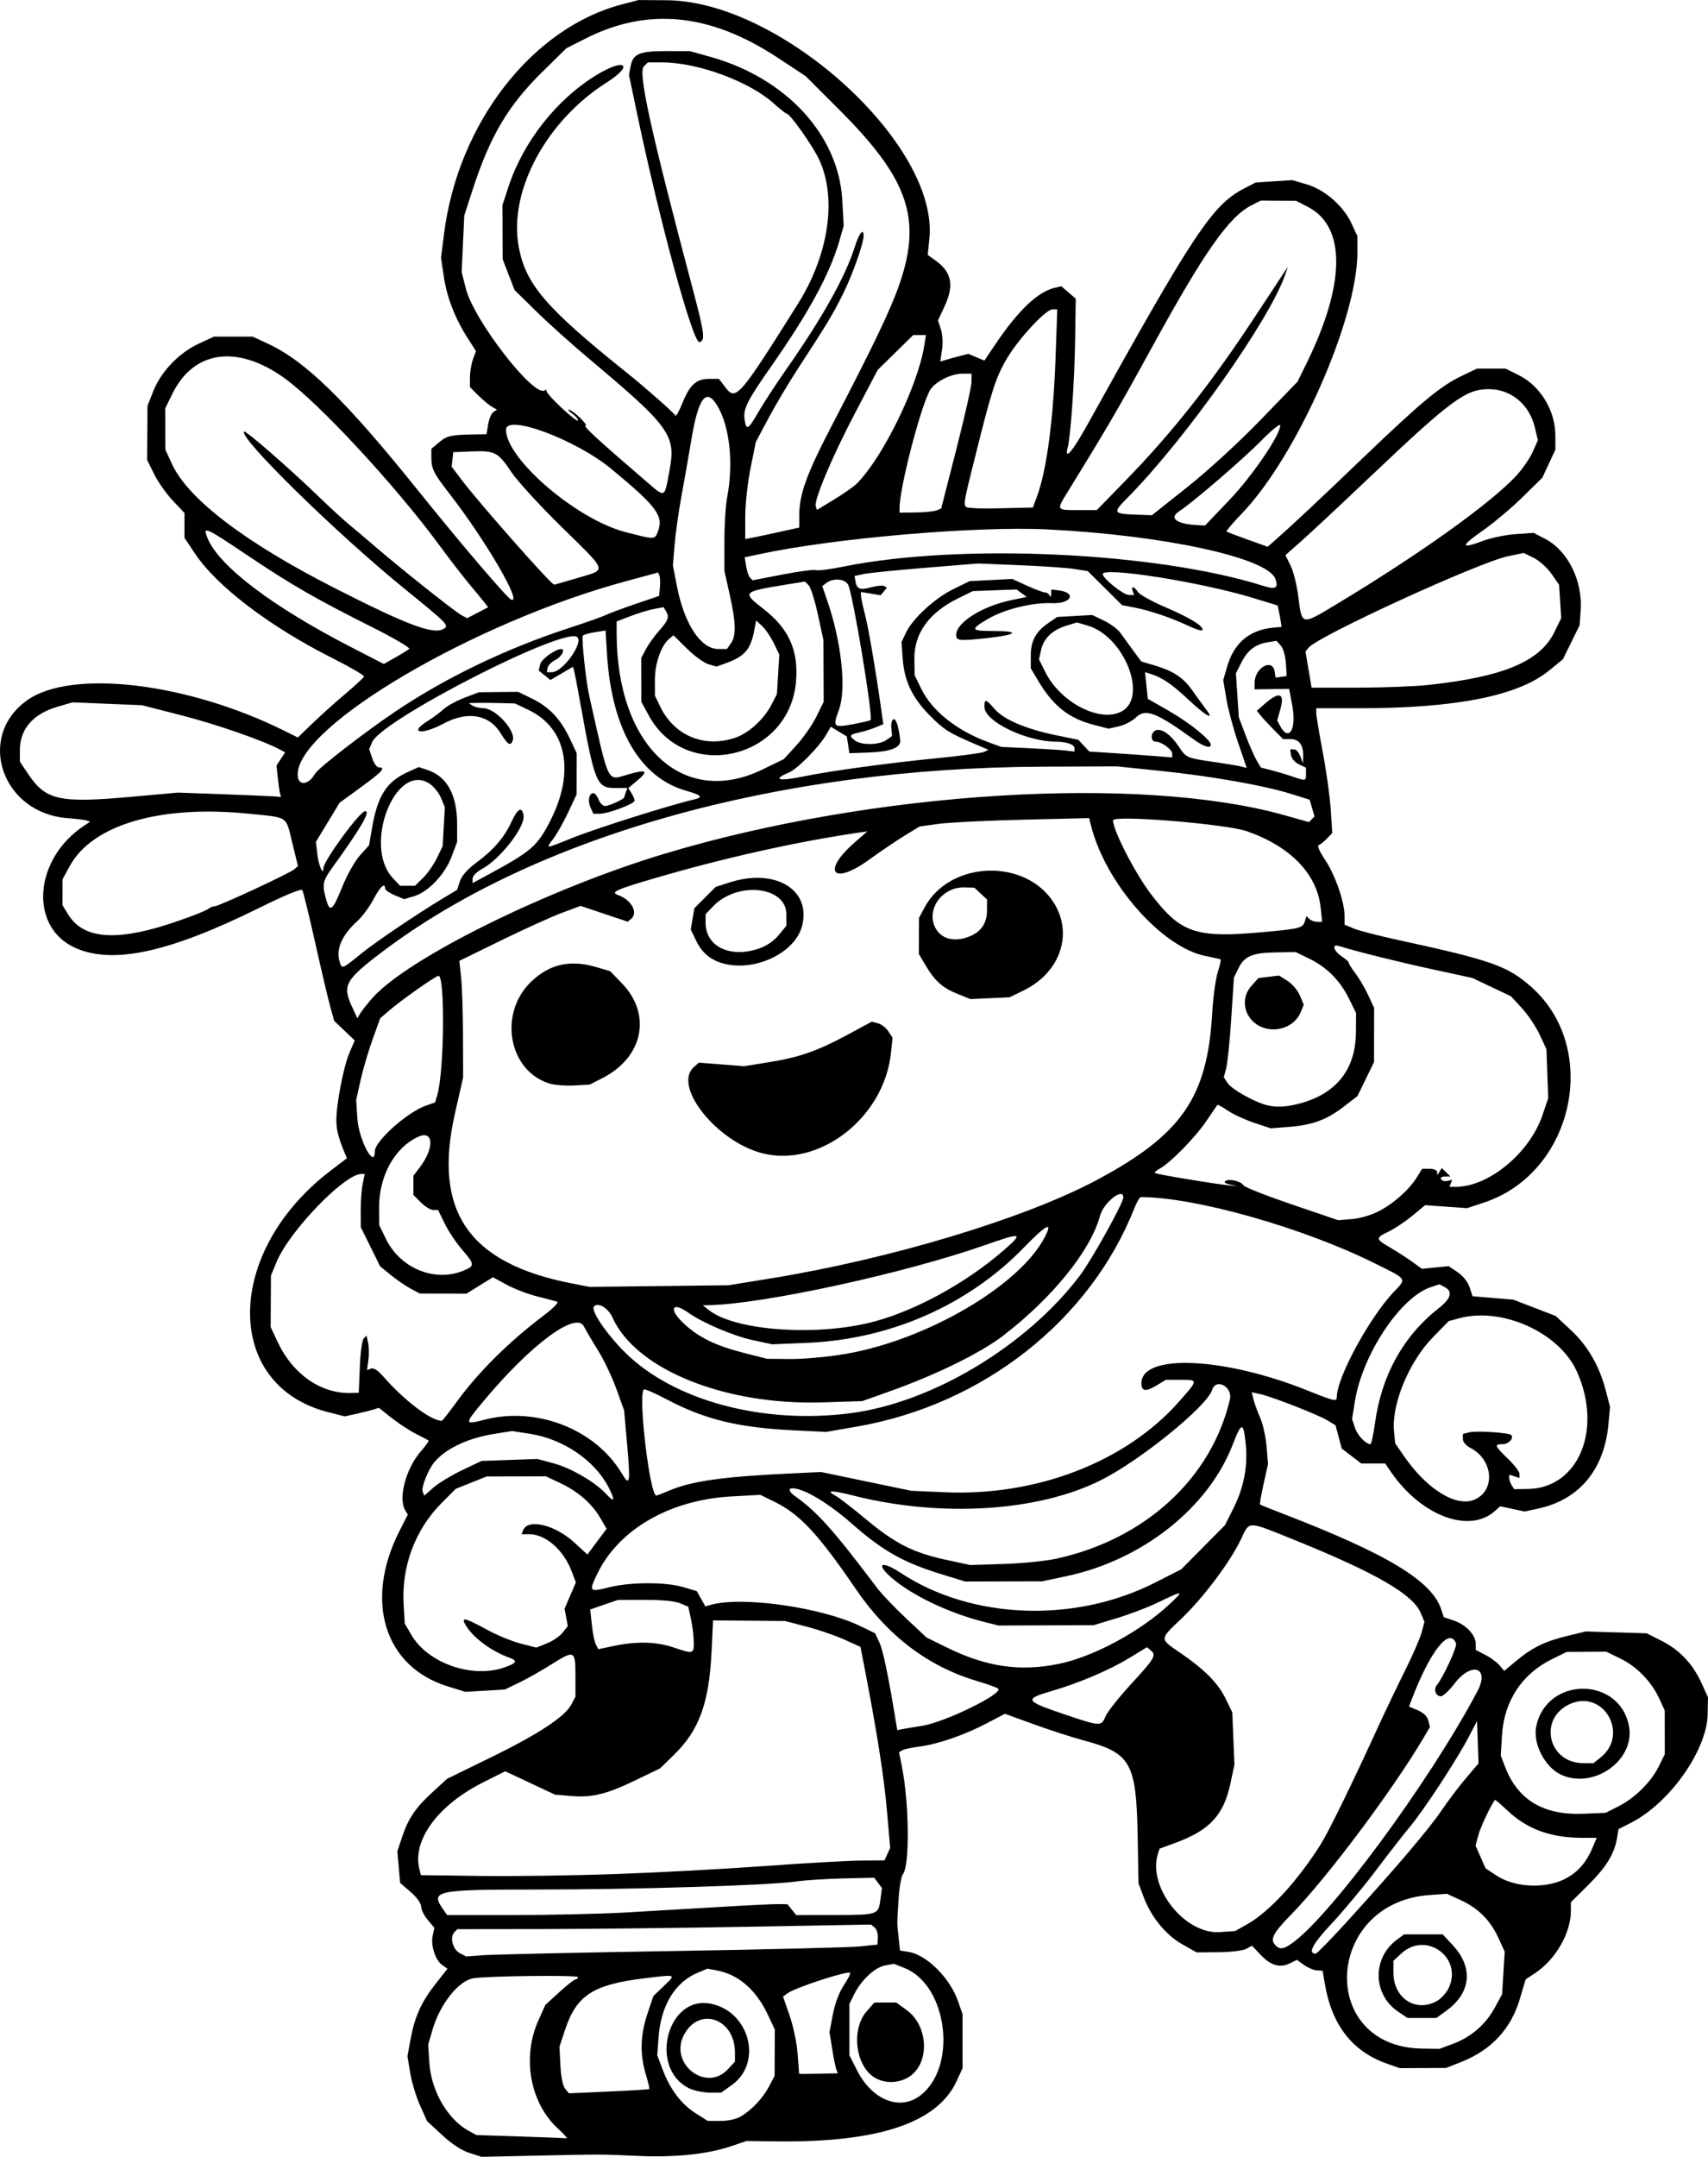 <?xml version="1.0" encoding="UTF-8" standalone="no"?>
<!-- Created with Inkscape (http://www.inkscape.org/) -->

<svg
   width="175.687mm"
   height="221.766mm"
   viewBox="0 0 175.687 221.766"
   version="1.1"
   id="svg1"
   xml:space="preserve"
   xmlns="http://www.w3.org/2000/svg"
   xmlns:svg="http://www.w3.org/2000/svg"><defs
     id="defs1" /><g
     id="layer1"
     transform="translate(74.346,74.879)"><path
       style="fill:#000000"
       d="m -26.059,146.492 c -0.8,-0.253 -1.806,-0.912 -2.804,-1.837 l -1.557,-1.441 -0.722,-1.61 c -0.397,-0.885 -0.851,-2.386 -1.008,-3.335 l -0.286,-1.725 0.325,-1.767 c 0.424,-2.308 1.102,-3.801 2.584,-5.688 l 1.209,-1.54 -0.541,-0.379 c -0.705,-0.494 -1.199,-2.021 -0.978,-3.026 l 0.175,-0.795 -0.683,-0.812 c -0.376,-0.446 -0.683,-1.067 -0.683,-1.379 0,-0.335 -0.442,-0.95 -1.079,-1.501 l -1.079,-0.933 -0.145,-1.617 -0.145,-1.617 0.471,-1.426 c 0.649,-1.962 1.393,-3.066 3.152,-4.673 l 1.504,-1.374 4.547,-2.224 c 4.882,-2.387 7.586,-4.171 8.24,-5.435 l 0.408,-0.79 v -2.114 c 0,-2.649 -0.089,-2.694 -2.438,-1.218 -1.06,0.666 -2.58,1.525 -3.378,1.909 l -1.45,0.698 -2.033,0.118 -2.033,0.118 -1.809,-0.561 c -6.501,-2.018 -8.609,-8.754 -4.983,-15.93 l 0.88,-1.741 -0.238,-0.375 c -0.79,-1.247 0.02,-4.349 1.607,-6.156 0.475,-0.541 0.818,-1.025 0.762,-1.075 -0.056,-0.05 -0.637,-0.359 -1.292,-0.688 -0.655,-0.328 -1.781,-1.065 -2.503,-1.636 l -1.312,-1.04 -0.54,0.171 c -0.297,0.094 -1.086,0.292 -1.753,0.44 l -1.213,0.269 -1.697,-0.431 c -10.84,-2.75 -10.703,-16.504 0.246,-24.841 l 1.673,-1.273 -0.19,-0.446 c -0.654,-1.536 -0.89,-2.426 -0.901,-3.388 -0.018,-1.671 0.733,-5.576 1.345,-7 l 0.548,-1.274 -1.058,-1.007 -1.058,-1.007 -0.403,-1.455 c -0.221,-0.8 -0.918,-3.758 -1.548,-6.573 -0.63,-2.815 -1.225,-5.248 -1.323,-5.406 -0.115,-0.186 -1.713,0.47 -4.498,1.847 -9.201,4.547 -14.97,5.801 -18.831,4.093 -4.805,-2.125 -4.324,-9.107 0.864,-12.565 l 0.641,-0.427 -0.376,-0.12 c -0.207,-0.066 -1.098,-0.176 -1.98,-0.244 -6.739,-0.521 -9.409,-8.373 -4.121,-12.121 4.555,-3.228 16.48,-1.813 26.439,3.137 l 1.399,0.695 1.512,-1.457 c 0.831,-0.801 2.347,-2.163 3.368,-3.025 1.021,-0.862 1.889,-1.666 1.928,-1.786 0.039,-0.12 -1.421,-0.97 -3.245,-1.888 -6.486,-3.267 -11.892,-7.383 -14.165,-10.787 l -1.06,-1.587 v -1.279 -1.279 l -1.202,-1.27 c -0.661,-0.699 -1.524,-1.925 -1.918,-2.725 l -0.717,-1.455 0.016,-2.778 0.016,-2.778 0.592,-1.505 c 0.789,-2.006 2.651,-3.955 4.667,-4.887 l 1.587,-0.733 h 1.984 1.984 l 1.558,0.72 c 3.863,1.786 7.995,5.815 15.36,14.977 4.536,5.643 9.266,11.186 9.685,11.351 1.204,0.474 -2.659,-6.146 -6.377,-10.928 -1.585,-2.039 -1.838,-2.543 -1.838,-3.663 v -0.92 l 0.814,-0.685 c 0.793,-0.667 1.218,-0.759 3.676,-0.798 l 1.183,-0.019 0.169,-1.02 c 0.093,-0.561 0.334,-1.129 0.537,-1.262 l 0.368,-0.242 -0.529,-0.306 c -0.291,-0.168 -0.916,-0.69 -1.389,-1.159 l -0.86,-0.854 v -1 c 0,-0.55 0.139,-1.384 0.309,-1.853 l 0.309,-0.853 -0.823,-1.283 c -1.318,-2.053 -2.161,-4.21 -2.477,-6.334 l -0.294,-1.976 0.306,-2.439 c 1.425,-11.368 9.032,-21.186 18.297,-23.614 l 1.704,-0.447 2.91,0.019 c 11.74,0.078 28.007,14.844 27.016,24.521 l -0.171,1.668 0.803,0.572 c 1.673,1.191 1.936,2.55 0.918,4.738 l -0.666,1.43 0.299,0.905 c 0.174,0.528 0.223,1.408 0.118,2.112 l -0.181,1.207 0.617,-0.187 c 0.339,-0.103 0.988,-0.282 1.442,-0.398 l 0.825,-0.211 0.828,0.348 0.828,0.348 1.103,-1.64 c 2.34,-3.481 4.356,-5.412 6.093,-5.835 l 0.712,-0.173 0.744,0.641 0.744,0.641 -0.065,4.321 c -0.063,4.168 -0.451,9.737 -0.766,10.991 -0.351,1.397 0.494,0.416 2.039,-2.371 10.97,-19.774 12.85,-22.601 16.162,-24.299 l 1.151,-0.59 1.873,-0.122 1.873,-0.122 1.457,0.424 c 1.863,0.542 3.788,2.206 4.622,3.996 l 0.621,1.333 0.003,1.672 c 0.011,6.849 -6.23,20.964 -11.865,26.837 -0.943,0.982 -1.664,1.825 -1.604,1.872 0.06,0.047 1.039,0.419 2.175,0.826 l 2.065,0.74 0.713,-0.627 c 1.858,-1.635 4.304,-3.925 9.047,-8.471 6.025,-5.774 8.014,-7.427 10.186,-8.464 l 1.587,-0.758 1.469,-2.09e-4 1.469,-2.09e-4 1.353,0.674 c 2.231,1.112 3.764,3.634 3.769,6.205 l 0.003,1.455 -0.67,1.439 -0.67,1.439 -2.039,2.007 c -1.122,1.104 -2.97,2.656 -4.107,3.45 -2.292,1.598 -2.288,1.918 0.013,1.054 0.839,-0.315 2.359,-0.631 3.378,-0.703 l 1.852,-0.13 1.187,0.616 c 2.336,1.212 3.877,4.318 3.656,7.368 l -0.11,1.521 -0.861,1.749 -0.861,1.749 -1.441,1.174 c -3.177,2.588 -9.583,3.857 -19.475,3.857 h -4.452 v 0.488 c 0,0.269 0.302,2.084 0.672,4.035 0.369,1.951 0.739,4.618 0.822,5.928 l 0.15,2.381 -0.542,0.568 c -0.298,0.313 -0.678,0.613 -0.844,0.669 -0.181,0.06 0.075,0.659 0.642,1.502 1.034,1.536 2.011,4.339 2.011,5.769 v 0.912 l 0.948,0.396 c 0.521,0.218 2.575,0.749 4.564,1.18 9.577,2.077 11.236,2.659 13.669,4.801 7.182,6.321 4.412,19.118 -4.801,22.184 l -1.768,0.588 -2.163,-0.153 -2.163,-0.153 -1.299,1.076 c -0.714,0.592 -1.805,1.323 -2.423,1.624 -1.408,0.687 -1.402,0.759 0.132,1.657 0.691,0.404 1.708,1.061 2.261,1.46 l 1.004,0.725 1.377,-0.137 1.377,-0.137 0.926,0.63 c 0.55,0.374 1.047,1.002 1.225,1.547 l 0.299,0.917 2.102,0.177 2.102,0.177 2.173,0.838 2.173,0.838 1.535,1.421 c 1.746,1.616 2.96,3.703 3.611,6.206 l 0.447,1.72 -0.162,1.779 c -0.425,4.678 -3.01,7.776 -7.247,8.684 l -1.377,0.295 -1.258,-0.269 -1.258,-0.269 -0.529,0.479 c -2.631,2.381 -7.599,0.518 -10.704,-4.015 l -0.592,-0.864 h -1.231 -1.231 l -1.004,-0.768 -1.004,-0.768 -0.319,-1.194 -0.319,-1.194 -0.794,-0.487 c -0.956,-0.587 -5.737,-2.458 -6.956,-2.722 l -0.871,-0.189 0.188,0.751 c 0.103,0.413 0.413,1.261 0.688,1.884 0.275,0.623 0.569,1.945 0.652,2.938 l 0.151,1.805 -0.455,2.044 c -0.25,1.124 -0.415,2.078 -0.366,2.119 0.049,0.041 1.101,0.465 2.338,0.942 10.804,4.163 15.369,6.929 16.314,9.882 l 0.241,0.755 1.049,0.358 c 1.244,0.425 2.24,1.48 2.24,2.374 v 0.641 l 0.992,0.513 c 0.546,0.282 1.205,0.768 1.466,1.079 l 0.474,0.566 1.246,-1.038 c 1.637,-1.364 2.953,-2.006 5.252,-2.562 l 1.889,-0.457 3.138,0.095 3.138,0.095 1.537,0.779 c 1.847,0.936 3.185,2.351 4.089,4.326 l 0.67,1.464 -0.032,1.757 c -0.068,3.681 -3.897,9.113 -7.849,11.136 l -1.321,0.676 -0.152,0.911 c -0.271,1.624 -1.108,2.992 -2.945,4.816 l -1.802,1.788 v 0.882 c 0,2.283 -1.566,5.007 -3.683,6.408 l -0.973,0.644 -0.575,1.954 c -0.922,3.135 -2.931,5.301 -6.071,6.545 l -1.53,0.606 -2.381,0.01 -2.381,0.01 -1.323,-0.463 c -3.569,-1.248 -5.688,-3.98 -6.398,-8.246 l -0.217,-1.303 -0.604,-0.042 c -0.332,-0.023 -0.927,-0.276 -1.323,-0.562 l -0.719,-0.52 -0.747,0.368 c -1.01,0.497 -1.951,0.215 -3.003,-0.901 l -0.868,-0.92 -0.601,0.325 c -0.332,0.18 -1.609,0.333 -2.85,0.343 l -2.249,0.018 -1.455,-0.82 c -1.702,-0.959 -3.209,-2.792 -3.982,-4.843 l -0.539,-1.43 -0.092,-4.92 c -0.14,-7.514 -0.694,-8.486 -5.574,-9.791 -1.164,-0.311 -3.458,-1.053 -5.098,-1.649 l -2.981,-1.082 -1.855,0.975 c -2.3,1.208 -5.064,2.163 -6.944,2.398 -0.786,0.098 -1.579,0.271 -1.761,0.383 l -0.331,0.205 0.287,1.424 c 0.766,3.801 0.828,10.25 0.108,11.119 -0.163,0.197 -0.358,1.311 -0.433,2.475 -0.177,2.738 -0.176,2.441 -0.008,4.004 l 0.146,1.358 0.874,0.142 c 1.883,0.306 4.258,2.671 5.099,5.079 l 0.462,1.323 v 2.778 2.778 l -0.608,1.323 c -1.986,4.319 -8.075,6.343 -18.66,6.203 l -2.956,-0.039 -1.591,0.538 c -2.423,0.819 -5.75,1.166 -9.566,0.998 -4.094,-0.181 -3.428,-0.179 -10.406,-0.03 l -5.689,0.122 z m 9.118,-2.489 c -2.88,-2.64 -3.734,-7.323 -2.029,-11.124 l 0.723,-1.611 1.435,-1.312 c 0.79,-0.722 1.545,-1.312 1.679,-1.312 0.134,0 0.243,-0.103 0.243,-0.229 0,-0.228 -9.161,-0.129 -10.758,0.116 -1.515,0.232 -3.441,2.652 -4.207,5.286 l -0.445,1.532 0.122,1.901 c 0.183,2.855 1.874,5.778 4.024,6.956 l 0.813,0.445 4.498,0.147 c 2.474,0.081 4.617,0.167 4.763,0.191 0.146,0.024 -0.242,-0.42 -0.861,-0.988 z m 18.853,-1.298 c 1.151,-0.71 2.222,-1.862 2.86,-3.077 l 0.558,-1.062 0.011,-2.381 0.011,-2.381 -0.688,-1.467 c -1.232,-2.627 -3.028,-4.191 -5.301,-4.617 l -0.937,-0.176 -1.035,0.432 c -2.306,0.963 -3.763,3.375 -3.998,6.621 l -0.134,1.853 0.565,1.494 c 0.766,2.023 1.912,3.535 3.389,4.472 l 1.232,0.781 1.337,-9.9e-4 c 0.838,-6.2e-4 1.634,-0.184 2.131,-0.491 z m -5.419,-2.882 c -4.118,-2.069 -2.218,-9.519 2.216,-8.687 4.016,0.753 5.444,6.032 2.257,8.341 l -1.118,0.81 -1.217,-4.1e-4 c -0.669,-2.2e-4 -1.631,-0.209 -2.138,-0.463 z m 4.03,-1.935 0.728,-0.785 v -0.935 c 0,-3.527 -3.713,-4.788 -5.259,-1.786 -1.52,2.952 2.302,5.91 4.531,3.506 z m 19.742,2.734 c 3.907,-2.893 2.896,-11.357 -1.57,-13.144 l -1.088,-0.435 -0.921,0.173 c -1.052,0.197 -2.446,1.501 -3.176,2.97 l -0.484,0.974 v 2.646 2.646 l 0.78,1.541 c 1.537,3.037 4.36,4.187 6.46,2.631 z m -4.527,-1.809 c -2.074,-1.125 -2.597,-4.994 -0.931,-6.892 l 0.786,-0.895 h 1.124 1.124 l 1.072,0.776 c 2.283,1.654 2.399,5.536 0.206,6.891 -1.013,0.626 -2.358,0.673 -3.38,0.119 z m -23.295,1.108 c 0.041,-0.041 -0.121,-0.719 -0.359,-1.508 -0.62,-2.057 -0.571,-4.031 0.154,-6.197 l 0.62,-1.852 1.049,-1.008 c 1.32,-1.269 1.405,-1.235 -2.05,-0.81 -5.192,0.638 -6.902,1.748 -8.061,5.231 l -0.594,1.785 0.097,1.929 c 0.06,1.183 0.248,2.11 0.488,2.399 l 0.391,0.471 4.095,-0.183 c 2.252,-0.1 4.128,-0.216 4.169,-0.257 z m 19.237,-2.016 c -0.086,-0.218 -0.279,-1.169 -0.429,-2.114 l -0.272,-1.717 0.342,-1.815 c 0.211,-1.118 0.642,-2.267 1.121,-2.991 0.428,-0.647 0.725,-1.23 0.658,-1.297 -0.241,-0.241 -5.633,1.515 -6.422,2.092 l -0.479,0.35 0.683,1.977 c 0.376,1.087 0.745,2.862 0.821,3.944 0.076,1.082 0.143,1.988 0.15,2.014 0.007,0.026 0.906,0.026 1.998,0 l 1.986,-0.047 z m 63.466,-2.648 c 1.839,-0.688 3.324,-1.977 4.262,-3.7 l 0.75,-1.378 0.137,-2.188 0.137,-2.188 -0.652,-1.425 c -0.828,-1.808 -2.073,-3.054 -3.879,-3.881 l -1.421,-0.651 -1.78,0.127 c -10.832,0.775 -11.537,15.646 -0.748,15.79 l 1.776,0.024 z m -5.704,-3.314 c -2.592,-1.761 -2.647,-5.492 -0.109,-7.374 l 0.747,-0.554 h 1.984 1.984 l 1.018,1.091 c 2.159,2.314 1.916,4.907 -0.632,6.758 l -1.032,0.75 h -1.486 -1.486 z m 4.06,-1.104 c 0.42,-0.248 0.945,-0.832 1.165,-1.297 1.493,-3.146 -2.347,-5.92 -4.897,-3.538 l -0.787,0.736 v 1.234 c 0,2.636 2.366,4.136 4.519,2.865 z m -78.755,-5.106 c 9.616,-0.159 18.311,-0.372 19.323,-0.475 l 1.84,-0.186 0.037,-0.729 c 0.021,-0.401 -0.127,-0.865 -0.328,-1.032 l -0.365,-0.303 -12.625,0.226 c -6.944,0.124 -16.518,0.232 -21.277,0.238 l -8.652,0.012 -0.299,0.298 c -0.505,0.505 -0.19,1.771 0.536,2.157 l 0.661,0.351 1.831,-0.135 c 1.007,-0.074 9.699,-0.265 19.315,-0.424 z m 69.491,-3.058 c 5.061,-5.56 8.341,-9.415 9.666,-11.361 0.694,-1.019 1.84,-2.533 2.547,-3.365 l 1.286,-1.513 -0.077,-2.177 -0.077,-2.177 -0.883,1.688 c -1.202,2.298 -4.617,7.515 -5.978,9.132 -0.612,0.728 -2.191,2.752 -3.508,4.498 -1.317,1.746 -3.375,4.218 -4.573,5.493 -1.968,2.095 -2.506,3.105 -1.652,3.105 0.123,0 1.585,-1.496 3.249,-3.324 z m -5.831,2.358 c 3.868,-2.58 14.276,-16.672 19.219,-26.022 1.297,-2.454 -0.604,-3.078 -2.363,-0.775 -0.548,0.717 -1.177,1.304 -1.397,1.304 -0.527,0 -0.786,-0.707 -0.42,-1.148 0.648,-0.78 2.109,-3.947 1.978,-4.287 -0.672,-1.751 -2.675,0.796 -4.592,5.839 l -0.248,0.653 0.91,0.38 c 0.586,0.245 0.969,0.618 1.077,1.048 l 0.168,0.668 -0.621,1.056 c -3.142,5.34 -9.952,14.44 -13.597,18.169 -1.953,1.998 -2.271,2.618 -1.655,3.234 0.426,0.426 0.764,0.4 1.542,-0.119 z m -4.439,-2.072 c 2.268,-1.285 5.17,-4.446 7.54,-8.21 0.82,-1.303 3.134,-6.034 5.886,-12.036 0.767,-1.673 2.023,-4.299 2.791,-5.834 0.767,-1.535 1.529,-3.287 1.692,-3.893 l 0.297,-1.102 -0.385,-0.922 c -0.799,-1.913 -4.63,-4.123 -13.044,-7.525 -4.843,-1.958 -4.542,-1.954 -5.43,-0.076 -1.107,2.34 -3.886,6.047 -6.134,8.182 -2.274,2.16 -2.268,2.061 -0.206,3.467 2.523,1.721 3.95,3.143 4.71,4.697 l 0.721,1.474 0.112,2.684 0.112,2.684 -0.417,1.964 c -0.687,3.239 -2.132,4.798 -5.643,6.088 l -1.645,0.605 -0.167,0.526 c -1.089,3.43 2.764,8.3 6.368,8.049 l 1.587,-0.11 z m -64.019,-1.191 c 2.505,-0.143 6.876,-0.399 9.713,-0.57 2.838,-0.171 5.572,-0.303 6.076,-0.294 l 0.917,0.016 0.448,0.554 0.448,0.554 3.926,-0.004 c 4.493,-0.005 4.53,-0.017 4.739,-1.598 l 0.155,-1.176 -0.397,-0.529 -0.397,-0.529 -3.13,0.068 c -1.721,0.037 -3.963,0.184 -4.982,0.326 -2.862,0.399 -16.524,0.82 -26.584,0.819 -10.421,-0.001 -10.991,0.119 -9.649,2.035 l 0.412,0.588 h 6.874 c 3.781,0 8.924,-0.117 11.428,-0.26 z m 96.942,-3.594 c 1.193,-0.696 1.984,-1.65 2.608,-3.143 l 0.393,-0.941 h -1.423 c -3.291,0 -5.711,-0.874 -7.75,-2.8 -0.682,-0.644 -1.263,-1.141 -1.292,-1.104 -0.415,0.526 -1.486,2.798 -1.709,3.625 l -0.29,1.079 0.517,1.168 0.517,1.168 1.116,0.738 c 1.956,1.295 5.291,1.39 7.314,0.209 z m -97.65,-0.371 c 4.349,-0.158 11.181,-0.527 15.183,-0.82 4.002,-0.293 8.386,-0.542 9.743,-0.553 l 2.467,-0.02 0.293,-0.644 0.293,-0.643 -0.314,-3.625 c -0.327,-3.77 -1.052,-8.372 -2.453,-15.559 l -0.289,-1.483 -1.654,-0.75 C 11.603,93.296 9.858,92.697 8.634,92.378 l -2.225,-0.581 -3.704,-0.031 -3.704,-0.031 -0.153,3.175 c -0.256,5.318 -1.268,8.107 -3.858,10.636 l -1.436,1.402 -2.436,1.177 c -3.044,1.471 -4.522,1.841 -6.669,1.668 l -1.691,-0.136 -2.568,-1.205 -2.568,-1.205 -2.284,1.147 c -4.645,2.333 -7.297,5.947 -6.545,8.92 l 0.155,0.614 6.192,0.082 c 3.406,0.045 9.75,-0.047 14.099,-0.205 z m 102.907,-6.961 c 1.682,-0.852 3.347,-2.506 4.136,-4.109 l 0.612,-1.242 -0.003,-2.249 -0.003,-2.249 -0.563,-1.223 c -0.803,-1.745 -2.292,-3.279 -3.989,-4.109 l -1.467,-0.718 -2.026,0.013 -2.026,0.013 -1.518,0.743 c -3.105,1.52 -4.945,4.328 -5.154,7.865 l -0.122,2.055 0.436,1.141 c 1.31,3.43 3.961,5.014 8.102,4.839 l 2.251,-0.095 z m -5.848,-3.21 c -1.708,-0.744 -2.997,-3.203 -2.625,-5.008 1.06,-5.144 8.575,-5.157 9.54,-0.016 0.647,3.448 -3.543,6.492 -6.915,5.024 z m 3.951,-1.768 c 3.108,-2.445 0.24,-7.235 -3.269,-5.459 -3.106,1.572 -2.024,5.967 1.478,6.001 l 1.089,0.011 z m -69.737,-3.296 c 2.297,-0.347 8.371,-3.314 7.815,-3.817 -0.123,-0.112 -1.114,-0.468 -2.202,-0.792 -5.019,-1.495 -9.148,-4.629 -12.432,-9.436 C 9.806,82.831 7.925,80.812 5.321,79.538 l -1.455,-0.712 -2.961,0.161 c -6.325,0.344 -11.584,3.366 -13.799,7.928 -0.91,1.876 -0.859,1.934 1.246,1.407 2.156,-0.541 5.778,-0.545 7.581,-0.01 l 1.393,0.414 0.441,0.786 0.441,0.786 0.529,-0.154 c 3.193,-0.927 11.412,0.237 15.429,2.185 l 1.504,0.729 0.442,0.944 c 0.371,0.791 0.922,3.44 1.693,8.136 l 0.144,0.878 0.712,-0.136 c 0.392,-0.075 1.226,-0.213 1.853,-0.308 z m 18.859,-0.971 c 0.194,-0.468 1.397,-1.986 2.675,-3.373 2.41,-2.618 2.578,-2.913 1.956,-3.428 l -0.372,-0.309 -1.765,1.08 c -2.077,1.271 -5.272,2.629 -8.14,3.459 -2.722,0.788 -2.615,0.995 1.191,2.287 3.954,1.343 4.015,1.347 4.455,0.284 z m -61.909,-5.006 c 1.324,-0.443 1.481,-0.703 0.612,-1.014 -1.819,-0.652 -3.631,-1.966 -4.435,-3.216 -0.66,-1.026 -0.265,-0.97 2.026,0.287 1.05,0.576 2.64,1.235 3.533,1.464 l 1.624,0.416 1.09,-0.436 c 0.599,-0.24 1.328,-0.738 1.618,-1.108 l 0.528,-0.672 -0.167,-0.89 -0.167,-0.89 0.582,-1.353 0.582,-1.353 -0.452,-1.183 c -0.828,-2.168 -2.672,-3.773 -4.334,-3.773 h -0.799 l 0.153,-0.399 c 0.474,-1.234 3.258,-0.585 5.232,1.219 l 1.386,1.267 0.988,-1.323 0.988,-1.323 -0.668,-1.139 c -0.866,-1.478 -2.286,-2.708 -4.115,-3.566 l -1.467,-0.688 -3.043,0.007 -3.043,0.007 -1.586,0.632 -1.586,0.632 -1.474,1.478 c -2.699,2.706 -4.122,6.49 -3.898,10.364 l 0.117,2.024 0.694,1.184 c 1.682,2.87 6.168,4.455 9.478,3.348 z m 57.068,-0.381 c 3.61,-0.738 8.441,-3.344 11.469,-6.187 1.495,-1.404 1.393,-1.41 -1.359,-0.076 -0.946,0.458 -2.791,1.158 -4.101,1.554 l -2.381,0.721 -4.895,0.019 -4.895,0.019 -1.455,-0.363 c -3.685,-0.92 -7.602,-2.801 -9.651,-4.635 -1.588,-1.422 -0.898,-1.69 1.048,-0.408 7.282,4.798 17.893,5.197 26.176,0.984 l 2.667,-1.356 2.25,-2.27 2.25,-2.27 0.863,-1.72 c 1.094,-2.179 1.513,-4.392 1.266,-6.693 -0.24,-2.243 -0.419,-2.224 -1.337,0.144 -2.519,6.495 -9.271,11.84 -17.056,13.502 l -2.525,0.539 -3.969,0.01 -3.969,0.01 -2.348,-0.722 c -4.014,-1.234 -6.085,-2.396 -9.279,-5.205 -1.911,-1.681 -3.912,-3.005 -5.234,-3.462 -1.279,-0.443 -1.614,-0.089 -0.601,0.634 2.276,1.625 3.933,3.481 8.395,9.402 0.476,0.631 1.817,2.039 2.98,3.128 l 2.115,1.981 2.118,1.041 c 4.026,1.979 7.496,2.488 11.456,1.678 z M -2.983,93.997 c 0,-0.575 -0.126,-1.635 -0.281,-2.356 l -0.281,-1.311 -0.843,-0.356 c -0.53,-0.224 -1.875,-0.354 -3.622,-0.35 l -2.778,0.006 -1.423,0.49 -1.423,0.49 0.164,1.567 c 0.09,0.862 0.278,1.781 0.418,2.042 l 0.254,0.475 1.667,-0.349 c 2.269,-0.475 4.294,-0.422 6.033,0.158 2.08,0.694 2.117,0.686 2.117,-0.505 z M 34.323,85.386 c 9.116,-1.996 15.93,-8.247 17.838,-16.364 0.306,-1.302 -1.425,-2.242 -1.823,-0.99 -0.537,1.693 -7.358,7.231 -11.424,9.275 -6.455,3.246 -16.452,3.873 -25.457,1.598 -2.263,-0.572 -2.945,-0.565 -1.845,0.019 0.34,0.18 1.748,1.269 3.129,2.42 2.99,2.491 4.84,3.427 8.208,4.156 l 2.51,0.543 3.44,-0.111 c 1.892,-0.061 4.333,-0.306 5.424,-0.545 z m 42.982,-6.064 c 2.201,-0.92 1.958,-4.103 -0.407,-5.326 -0.452,-0.234 -0.77,-0.612 -0.77,-0.916 v -0.517 l 0.689,-0.173 c 0.697,-0.175 4.041,0.042 4.276,0.277 0.317,0.317 -0.251,0.944 -0.856,0.944 -0.916,0 -0.854,0.179 0.521,1.496 0.655,0.627 1.191,1.329 1.191,1.56 v 0.419 l -0.529,-0.168 -0.529,-0.168 0.004,0.349 c 0.002,0.192 0.117,0.527 0.255,0.745 l 0.251,0.397 1.398,-0.019 c 5.206,-0.071 7.737,-6.102 5.061,-12.064 -1.806,-4.025 -7.697,-6.69 -12.13,-5.486 l -1.058,0.287 -1.597,1.629 c -2.482,2.532 -4.3,6.91 -4.031,9.707 l 0.118,1.227 0.895,1.301 c 2.352,3.419 5.362,5.287 7.248,4.498 z m -89.03,-1.234 c -1.423,-2.789 -4.67,-5.007 -8.111,-5.541 l -1.835,-0.285 -1.781,0.284 c -2.752,0.44 -5.006,1.495 -6.203,2.905 -0.636,0.749 -1.378,2.602 -1.214,3.03 l 0.163,0.424 0.949,-0.834 c 0.522,-0.458 1.849,-1.261 2.948,-1.784 l 1.998,-0.951 2.877,-0.1 2.877,-0.1 1.695,0.459 c 1.768,0.478 4.264,1.938 5.363,3.135 0.869,0.947 0.968,0.715 0.275,-0.643 z m 6.14,0.328 c 2.419,-1.026 5.564,-1.466 12.92,-1.809 l 2.778,-0.129 4.63,0.963 4.63,0.963 3.457,0.154 c 9.444,0.421 18.604,-3.114 24.074,-9.291 2.025,-2.287 2.023,-2.271 0.207,-2.27 l -1.543,9.89e-4 -0.866,0.528 c -1.206,0.735 -1.649,0.681 -1.639,-0.199 0.035,-3.042 8.482,-2.674 17.019,0.742 2.914,1.166 3.081,1.202 3.081,0.66 0,-1.941 3.328,-8.082 5.804,-10.711 1.4,-1.486 1.519,-1.299 -1.901,-2.997 -7.418,-3.685 -18.466,-6.81 -24.071,-6.81 -0.115,0 -0.408,0.506 -0.652,1.124 -4.551,11.541 -15.562,20.214 -28.524,22.466 l -3.175,0.552 -3.307,-0.159 c -5.75,-0.277 -9.194,-1.117 -13.145,-3.207 -1.19,-0.63 -2.232,-1.077 -2.315,-0.995 -0.607,0.607 0.614,10.91 1.293,10.91 0.055,0 0.616,-0.219 1.247,-0.486 z m -4.261,-4.842 -0.304,-3.439 -0.801,-2.215 c -0.441,-1.218 -1.271,-2.966 -1.846,-3.885 -0.574,-0.919 -1.243,-2.057 -1.485,-2.53 -0.819,-1.596 -5.483,1.874 -10.329,7.684 -1.989,2.384 -1.986,2.452 0.082,1.914 5.373,-1.4 11.427,0.967 14.148,5.531 0.825,1.384 0.894,0.995 0.535,-3.059 z M 67.098,71.383 c 0.686,-4.904 2.924,-8.915 6.563,-11.764 1.245,-0.975 1.448,-1.701 0.601,-2.154 l -0.542,-0.29 -0.904,0.298 c -3.114,1.028 -7.027,6.923 -7.797,11.746 l -0.289,1.809 0.295,0.894 c 0.259,0.784 1.114,1.689 1.596,1.689 0.091,0 0.306,-1.003 0.477,-2.228 z m -94.485,-2.099 c 2.17,-3 5.39,-6.203 8.892,-8.844 1.075,-0.811 1.67,-1.417 1.455,-1.481 -0.2,-0.06 -1.139,-0.305 -2.086,-0.546 -0.947,-0.24 -2.35,-0.781 -3.119,-1.201 l -1.398,-0.764 -1.356,0.842 -1.356,0.842 -2.403,-0.004 -2.403,-0.004 -0.926,-0.492 c -0.509,-0.271 -1.428,-0.899 -2.041,-1.395 l -1.115,-0.903 -0.994,-2.012 -0.994,-2.012 -0.007,-1.748 c -0.004,-0.962 0.087,-2.195 0.203,-2.74 l 0.21,-0.992 h -0.356 c -1.733,0 -7.398,5.876 -8.708,9.032 l -0.589,1.419 -0.013,2.646 -0.013,2.646 0.702,1.502 c 1.582,3.381 4.525,5.407 7.664,5.275 l 0.697,-0.029 0.106,-2.642 c 0.058,-1.453 0.239,-2.774 0.401,-2.937 l 0.295,-0.295 0.16,0.754 c 0.088,0.415 0.099,1.213 0.025,1.775 l -0.136,1.021 0.411,-0.158 c 0.266,-0.102 0.71,0.186 1.259,0.816 2.148,2.466 4.901,4.554 6.008,4.556 0.073,1.42e-4 0.759,-0.867 1.526,-1.927 z m 40.543,1.143 c 8.381,-1.085 18.094,-6.913 23.577,-14.146 1.194,-1.575 4.469,-7.465 4.469,-8.036 0,-1.082 -2.032,0.52 -2.401,1.894 -0.956,3.55 -4.848,8.374 -9.902,12.275 -2.354,1.817 -6.898,4.049 -11.774,5.784 l -2.778,0.989 -4.068,0.129 c -10.047,0.319 -19.208,-3.372 -21.614,-8.707 -0.442,-0.981 -1.466,-1.609 -1.905,-1.17 -0.385,0.385 1.207,2.765 3.142,4.697 4.994,4.987 14.167,7.468 23.254,6.292 z m -0.622,-6.076 c 8.376,-1.412 17.963,-7.004 20.574,-12.001 0.891,-1.705 0.22,-1.373 -2.157,1.069 -5.763,5.921 -13.741,9.42 -22.294,9.778 l -3.572,0.149 -1.975,-0.422 c -1.962,-0.419 -5.189,-1.786 -6.62,-2.805 -1.751,-1.247 -2.105,-0.397 -0.467,1.121 1.511,1.402 3.264,2.255 6.138,2.986 l 2.395,0.61 2.421,0.021 c 1.332,0.011 3.832,-0.217 5.556,-0.508 z m 2.292,-3.158 c 4.481,-1.02 10.072,-4.015 14.138,-7.574 1.992,-1.743 1.777,-1.801 -1.888,-0.508 -8.305,2.929 -23.031,6.129 -28.605,6.216 l -0.529,0.008 0.661,0.517 c 2.575,2.014 10.419,2.662 16.222,1.341 z M 4.954,56.566 C 17.296,54.559 31.022,50.42 38.443,46.467 c 8.748,-4.66 11.409,-8.499 11.899,-17.169 0.091,-1.603 0.346,-3.488 0.566,-4.189 0.221,-0.701 0.36,-1.302 0.308,-1.336 -0.051,-0.034 -0.756,-0.194 -1.566,-0.356 -4.506,-0.896 -10.292,-7.487 -11.774,-13.41 l -0.192,-0.766 -6.775,0.162 c -3.726,0.089 -7.649,0.283 -8.718,0.431 l -1.943,0.269 -1.497,0.91 c -0.823,0.501 -2.497,1.634 -3.72,2.518 -3.727,2.694 -4.91,1.222 -1.449,-1.802 l 1.291,-1.128 -1.191,0.177 c -6.329,0.94 -13.762,2.611 -20.77,4.668 -3.932,1.154 -4.499,1.417 -3.682,1.708 1.367,0.486 2.1,1.819 1.345,2.446 l -0.353,0.293 -2.424,-0.813 -2.424,-0.813 -1.919,0.714 c -1.055,0.393 -3.862,1.665 -6.237,2.826 l -4.318,2.112 0.183,1.707 c 0.101,0.939 0.189,3.636 0.196,5.994 l 0.013,4.287 -0.839,3.69 c -2.288,10.057 1.386,15.413 11.993,17.483 l 1.852,0.361 7.144,-0.083 7.144,-0.083 z m -0.861,-12.858 c -4.694,-1.185 -9.256,-6.885 -7.084,-8.851 l 0.522,-0.473 2.335,0.183 2.335,0.183 2.501,-0.403 c 3.186,-0.514 5.016,-1.15 8.125,-2.827 l 2.494,-1.345 0.634,0.159 c 0.348,0.087 0.83,0.459 1.07,0.826 l 0.437,0.667 -0.163,1.559 C 16.608,40.011 9.978,45.192 4.093,43.707 Z M -17.8,36.539 c -4.22,-1.271 -5.317,-7.168 -1.944,-10.446 1.893,-1.84 4.032,-2.328 6.725,-1.536 l 1.437,0.423 1.196,1.233 c 3.109,3.205 2.213,7.611 -1.984,9.755 l -1.318,0.673 -1.593,0.089 c -0.876,0.049 -2.009,-0.037 -2.519,-0.19 z M 24.166,27.325 c -1.556,-0.627 -2.361,-1.342 -3.296,-2.926 l -0.702,-1.191 0.008,-1.852 0.008,-1.852 0.563,-1.058 c 2.569,-4.827 10.369,-5.127 13.295,-0.512 2.031,3.203 0.672,7.181 -3.079,9.017 l -1.461,0.715 -2.021,0.091 -2.021,0.091 z m 1.267,-5.94 c 1.176,-0.492 1.746,-1.368 1.746,-2.687 v -1.086 l -0.648,-0.609 -0.648,-0.609 -1.026,-0.027 c -2.315,-0.061 -3.987,2.295 -2.972,4.19 0.613,1.145 2.009,1.47 3.549,0.827 z M -0.096,24.146 C -1.321,23.774 -2.153,23.054 -2.729,21.864 l -0.566,-1.168 0.185,-1.095 0.185,-1.095 1.095,-1.094 1.095,-1.094 1.419,-0.458 c 4.72,-1.521 8.473,0.75 7.459,4.514 -0.756,2.806 -5.006,4.751 -8.24,3.771 z M 3.718,22.654 c 0.781,-0.266 1.532,-0.778 2.031,-1.383 l 0.792,-0.961 -0.004,-1.196 c -0.01,-2.87 -5.04,-3.406 -7.534,-0.802 l -0.77,0.804 v 0.888 c 0,2.445 2.517,3.662 5.484,2.651 z M -26.655,55.765 c 1.163,-0.486 1.151,-0.638 -0.166,-2.159 -0.596,-0.688 -1.394,-1.886 -1.775,-2.662 l -0.692,-1.41 h -0.494 c -0.272,0 -0.842,-0.348 -1.268,-0.773 l -0.773,-0.773 v -0.988 -0.988 l 0.654,-0.858 c 1.52,-1.993 1.435,-3.864 -0.144,-3.152 -2.437,1.099 -4.058,4.036 -4.038,7.319 l 0.011,1.771 0.696,1.423 c 1.486,3.038 5.038,4.483 7.988,3.25 z M 67.483,49.657 c 1.532,-0.79 3.117,-2.203 3.92,-3.496 l 0.534,-0.86 h 0.772 c 0.439,0 0.774,0.143 0.776,0.331 l 0.004,0.331 0.237,-0.374 0.237,-0.374 0.44,0.44 0.44,0.44 h -0.564 c -0.339,0 -0.493,0.115 -0.386,0.288 0.098,0.158 0.394,0.231 0.657,0.162 l 0.48,-0.125 -0.141,0.367 -0.141,0.367 h 0.642 c 3.406,0 7.62,-3.49 8.938,-7.404 l 0.576,-1.711 -0.091,-2.52 -0.091,-2.52 -0.702,-1.502 c -0.386,-0.826 -1.207,-2.049 -1.824,-2.719 l -1.122,-1.217 -1.985,-0.942 -1.985,-0.942 -4.127,-0.894 c -3.464,-0.75 -7.689,-1.802 -9.617,-2.394 -0.753,-0.231 -0.539,0.503 0.313,1.074 0.426,0.285 0.753,0.583 0.728,0.661 -0.026,0.078 0.277,0.566 0.672,1.083 0.395,0.517 0.99,1.529 1.322,2.249 l 0.603,1.308 -0.004,2.778 -0.004,2.778 -0.853,1.752 -0.853,1.752 -1.409,1.087 c -1.745,1.346 -3.21,1.887 -5.633,2.078 l -1.878,0.149 -1.702,-0.566 c -0.936,-0.312 -2.154,-0.874 -2.707,-1.249 -0.553,-0.376 -1.039,-0.642 -1.08,-0.593 -0.041,0.049 -0.562,0.81 -1.158,1.691 -1.126,1.665 -3.696,4.284 -4.768,4.857 -0.34,0.182 -0.563,0.385 -0.496,0.453 0.128,0.128 6.004,1.109 7.596,1.268 l 0.926,0.092 -0.794,-0.169 c -0.509,-0.108 -0.679,-0.243 -0.475,-0.374 0.409,-0.263 1.614,0.036 1.868,0.464 0.107,0.181 2.338,1.058 4.958,1.95 l 4.763,1.621 1.41,-0.11 c 0.82,-0.064 1.982,-0.405 2.778,-0.815 z m -103.274,-6.17 c 0,-1.035 3.375,-4.039 5.27,-4.69 l 0.93,-0.32 0.223,-0.755 c 0.715,-2.417 0.817,-12.265 0.127,-12.265 -0.288,0 -3.878,2.532 -5.149,3.632 l -0.848,0.734 -0.788,2.186 c -0.434,1.202 -0.99,3.09 -1.236,4.196 l -0.447,2.01 0.122,1.909 c 0.141,2.192 1.796,5.292 1.796,3.364 z m 95.118,-4.895 c 3.786,-1.009 5.772,-3.514 5.799,-7.316 l 0.015,-1.986 -0.713,-1.454 c -0.92,-1.874 -2.269,-3.244 -4.06,-4.12 l -1.43,-0.699 -2.022,0.03 c -2.437,0.037 -3.262,0.386 -3.875,1.638 l -0.464,0.949 -0.275,4.21 c -0.151,2.316 -0.386,4.622 -0.522,5.126 l -0.247,0.915 0.396,0.604 c 0.384,0.587 2.487,1.802 3.826,2.212 1.014,0.31 2.119,0.276 3.572,-0.111 z m -4.164,-7.993 c -1.564,-0.849 -1.946,-2.81 -0.797,-4.096 l 0.728,-0.814 1.058,-0.13 1.058,-0.13 0.876,0.549 c 0.482,0.302 1.055,0.978 1.275,1.503 l 0.399,0.955 -0.328,0.791 c -0.641,1.549 -2.715,2.215 -4.269,1.372 z m -91.232,-2.83 c 3.618,-4.113 18.048,-11.245 30.066,-14.861 C 15.411,6.464 42.933,4.761 57.823,8.956 l 2.466,0.695 0.288,-0.288 0.288,-0.288 -0.247,-0.862 -0.247,-0.862 -1.946,-0.609 C 55.677,5.882 50.297,4.935 45.039,4.388 l -4.498,-0.468 -7.673,0.032 c -27.226,0.114 -52.201,7.131 -67.975,19.099 -3.729,2.829 -4.04,3.401 -3.033,5.581 l 0.55,1.191 0.305,-0.508 c 0.167,-0.28 0.715,-0.975 1.217,-1.546 z m -1.122,-4.597 c 1.435,-1.165 5.722,-4.064 8.343,-5.641 l 1.519,-0.914 0.291,-0.881 c 0.188,-0.57 0.776,-1.239 1.665,-1.896 1.803,-1.332 2.9,-2.607 3.652,-4.247 0.628,-1.368 1.081,-1.591 1.227,-0.604 0.173,1.169 -2.417,4.484 -4.293,5.494 -0.534,0.287 -0.949,0.714 -0.949,0.975 v 0.464 l 1.786,-0.967 c 4.293,-2.324 4.902,-2.862 6.24,-5.505 2.536,-5.01 1.633,-9.487 -2.288,-11.342 l -1.383,-0.654 -1.583,-0.043 c -0.87,-0.024 -1.94,-0.031 -2.376,-0.017 l -0.794,0.026 0.397,0.256 c 0.218,0.141 0.715,0.258 1.104,0.261 1.266,0.007 3.399,2.359 3.024,3.335 -0.23,0.599 -0.514,0.43 -1.218,-0.728 -1.198,-1.97 -3.41,-2.35 -5.911,-1.015 -2.259,1.206 -3.62,0.965 -1.601,-0.282 0.525,-0.325 1.253,-0.867 1.618,-1.205 0.365,-0.338 1.334,-0.869 2.154,-1.18 l 1.491,-0.565 2.015,-0.02 2.015,-0.02 1.472,0.72 c 1.739,0.851 2.917,2.109 3.863,4.127 l 0.688,1.467 -0.006,2.117 -0.006,2.117 -0.867,1.845 c -0.477,1.015 -1.165,2.235 -1.528,2.712 -0.811,1.063 -0.891,1.065 1.887,-0.055 2.525,-1.018 9.962,-3.369 12.645,-3.997 0.911,-0.213 0.684,-0.442 -0.879,-0.886 -4.752,-1.352 -7.648,-6.339 -8.128,-13.999 l -0.155,-2.475 -1.084,0.173 c -0.596,0.095 -1.16,0.256 -1.253,0.358 -0.157,0.172 0.319,4.66 0.651,6.138 2.119,9.421 1.787,8.76 4.078,8.109 1.837,-0.523 2.065,-0.351 0.869,0.653 l -0.921,0.772 0.326,0.521 c 0.179,0.287 0.326,0.634 0.326,0.771 0,0.322 -2.73,1.346 -3.587,1.346 h -0.657 l -0.294,-0.645 c -0.315,-0.691 -0.154,-1.472 0.303,-1.472 0.154,0 0.393,0.298 0.531,0.661 0.138,0.364 0.439,0.661 0.668,0.661 0.419,0 1.978,-0.718 1.978,-0.911 0,-0.057 0.072,-0.292 0.161,-0.522 l 0.161,-0.419 h -1.319 c -1.835,0 -2.064,-0.561 -3.509,-8.599 -0.314,-1.746 -0.618,-3.33 -0.675,-3.519 l -0.104,-0.344 -1.159,0.679 -1.159,0.679 -0.604,-0.489 -0.604,-0.489 0.164,-0.653 c 0.135,-0.536 1.558,-1.553 2.174,-1.553 0.442,0 -0.005,0.826 -0.601,1.112 -0.398,0.191 -0.764,0.555 -0.813,0.808 l -0.089,0.461 h 0.54 c 1.08,0 3.231,-2.971 2.604,-3.598 -1.187,-1.187 -20.136,8.501 -21.11,10.792 l -0.303,0.712 0.311,0.942 c 0.171,0.518 0.48,0.942 0.687,0.942 0.744,0 0.341,0.446 -1.83,2.025 l -2.206,1.604 -1.222,2.013 -1.222,2.013 0.159,1.34 c 0.132,1.114 0.612,2.192 0.612,1.374 0,-0.746 3.754,-5.87 4.301,-5.87 0.574,0 -0.413,1.692 -3.416,5.856 -0.959,1.329 -1.026,1.692 -0.601,3.222 0.387,1.392 0.662,1.173 1.672,-1.332 0.481,-1.192 1.294,-2.633 1.807,-3.201 l 0.933,-1.033 0.316,-1.822 c 0.571,-3.291 1.492,-4.726 3.664,-5.709 l 1.135,-0.513 0.868,0.287 c 2.047,0.676 3.079,2.56 3.079,5.623 v 1.778 l -0.564,1.507 c -0.683,1.825 -2.4,3.641 -3.856,4.077 l -1.03,0.309 -0.979,-0.409 c -0.539,-0.225 -0.979,-0.534 -0.979,-0.687 0,-0.663 -0.527,-0.176 -1.198,1.108 -0.399,0.762 -1.144,1.77 -1.657,2.24 -1.709,1.565 -2.284,3.022 -1.747,4.421 0.185,0.483 0.301,0.426 2.144,-1.072 z m -21.131,-2.63 c 1.97,-0.55 5.136,-1.711 5.453,-2 0.138,-0.126 0.402,-0.229 0.585,-0.229 0.438,0 7.792,-3.42 8.24,-3.832 l 0.346,-0.318 -0.578,-2.357 c -0.697,-2.844 -0.329,-2.595 -4.471,-3.017 -9.09,-0.927 -16.096,1.119 -18.422,5.379 l -0.746,1.367 -0.002,1.332 -0.002,1.332 0.591,0.955 c 1.403,2.271 4.262,2.711 9.006,1.387 z m 113.945,0.417 c 3.726,-0.339 4.03,-0.416 4.242,-1.085 l 0.176,-0.555 0.291,0.291 c 0.16,0.16 0.522,0.291 0.804,0.291 h 0.513 l -0.147,-1.421 c -0.359,-3.482 -3.085,-6.315 -7.588,-7.888 -2.159,-0.754 -13.771,-1.699 -13.771,-1.121 0,1.025 2.247,5.405 3.87,7.543 3.087,4.067 4.602,4.582 11.608,3.945 z m -86.453,-5.572 c 0.455,-0.445 1.094,-1.359 1.42,-2.032 l 0.592,-1.222 0.116,-2.005 0.116,-2.005 -0.411,-0.984 c -0.226,-0.541 -0.785,-1.211 -1.241,-1.489 -3.485,-2.119 -6.77,6.467 -3.722,9.73 l 0.764,0.818 h 0.77 0.77 z m -29.911,-8.346 4.71,-0.424 4.63,0.169 c 2.547,0.093 4.928,0.195 5.292,0.226 l 0.661,0.057 -0.1,-0.397 c -0.055,-0.218 -0.158,-0.946 -0.229,-1.617 l -0.128,-1.22 0.445,-0.679 0.445,-0.679 -0.493,-0.264 c -1.76,-0.942 -6.502,-2.597 -10.057,-3.509 l -4.17,-1.07 -3.576,-0.148 -3.576,-0.148 -1.5,0.436 c -2.561,0.744 -3.916,2.298 -3.916,4.489 v 1.174 l 0.86,1.276 c 1.825,2.709 3.184,3.005 10.702,2.328 z m 18.807,-2.373 c 0.308,-0.551 4.948,-4.148 8.128,-6.301 5.208,-3.527 11.477,-6.548 17.992,-8.672 1.746,-0.569 3.437,-1.167 3.758,-1.328 0.321,-0.161 1.69,-0.67 3.043,-1.132 l 2.459,-0.839 0.085,-0.868 c 0.047,-0.477 0.027,-1.019 -0.044,-1.204 l -0.129,-0.336 -3.263,0.88 C -25.608,-10.896 -43.729,-0.237 -43.729,4.762 c 0,1.194 1.106,1.136 1.794,-0.094 z m 46.028,-0.43 2.181,-1.06 1.306,-1.429 c 0.718,-0.786 1.641,-2.113 2.051,-2.95 l 0.745,-1.521 -0.012,-3.175 -0.012,-3.175 -0.57,-2.624 c -0.313,-1.443 -0.741,-2.796 -0.951,-3.005 l -0.381,-0.381 -1.946,0.315 c -4.487,0.726 -4.535,0.776 -2.35,2.473 2.637,2.048 3.638,4.254 3.381,7.454 -0.644,8.026 -11.34,10.515 -15.15,3.526 l -0.767,-1.407 -0.004,-2.249 -0.004,-2.249 0.491,-0.926 c 0.27,-0.509 0.891,-1.373 1.381,-1.919 0.923,-1.03 1.042,-1.399 0.65,-2.018 l -0.232,-0.366 -0.97,0.182 c -0.534,0.1 -1.618,0.43 -2.41,0.733 l -1.44,0.551 10e-4,1.22 c 0.013,11.614 6.834,17.975 15.012,14 z m 4.169,0.727 C 11.014,4.396 16.935,3.586 22.02,3.083 c 2.474,-0.245 4.676,-0.541 4.894,-0.658 l 0.397,-0.213 -1.322,-0.567 c -2.735,-1.172 -3.212,-1.47 -4.642,-2.9 -1.825,-1.824 -2.667,-3.563 -2.836,-5.856 l -0.128,-1.744 0.459,-0.967 c 0.689,-1.452 2.947,-3.534 4.847,-4.469 l 1.689,-0.831 2.197,-0.115 2.197,-0.115 1.514,0.693 c 0.833,0.381 1.668,0.693 1.857,0.693 0.189,0 0.403,0.149 0.476,0.331 0.077,0.191 0.142,0.128 0.154,-0.15 l 0.021,-0.481 0.701,0.084 c 1.961,0.234 1.385,1.41 -0.647,1.321 -2.006,-0.087 -4.89,0.628 -6.602,1.638 -1.831,1.08 -1.76,1.225 0.595,1.225 2.83,0 2.452,0.392 -0.711,0.735 -2.799,0.304 -3.125,0.269 -3.125,-0.334 0,-1.265 2.679,-2.952 5.677,-3.574 l 1.575,-0.327 -0.517,-0.386 -0.517,-0.386 -2.249,0.085 -2.249,0.085 -1.538,0.755 c -2.97,1.459 -4.515,3.602 -4.478,6.214 l 0.024,1.677 0.686,1.403 c 1.103,2.255 3.635,4.281 6.816,5.454 l 1.4,0.516 2.91,0.137 c 1.601,0.075 3.297,0.184 3.77,0.242 l 0.86,0.105 V 2.056 c 0,-0.38 -0.797,-0.666 -1.868,-0.672 -3.114,-0.017 -7.392,-2.086 -7.392,-3.575 0,-0.865 0.127,-0.837 1.071,0.238 0.952,1.084 3.22,2.044 6.34,2.682 l 2.246,0.46 0.563,0.603 0.563,0.603 2.479,0.161 c 1.364,0.088 3.283,0.225 4.265,0.303 l 1.786,0.142 V 2.617 c 0,-0.438 -1.105,-1.237 -1.71,-1.237 -0.544,0 -0.521,-0.958 0.028,-1.168 0.6,-0.23 1.551,0.452 2.383,1.708 0.748,1.13 0.78,1.144 3.798,1.579 1.091,0.158 2.25,0.353 2.575,0.434 l 0.591,0.148 -0.891,-2.607 c -0.49,-1.434 -1.034,-3.465 -1.208,-4.514 l -0.317,-1.907 0.421,-1.449 c 0.696,-2.393 2.335,-3.748 4.783,-3.953 l 0.793,-0.067 -0.074,-0.518 c -0.041,-0.285 -0.131,-0.781 -0.201,-1.103 l -0.127,-0.585 -2.577,-0.787 c -5.294,-1.617 -15.41,-3.219 -15.41,-2.44 0,0.445 2.121,2.147 2.675,2.147 h 0.557 l -0.152,-0.397 c -0.215,-0.561 0.172,-0.494 0.539,0.094 0.169,0.27 1.503,1.002 2.966,1.626 2.496,1.066 3.949,1.99 3.63,2.309 -0.077,0.077 -0.71,-0.129 -1.407,-0.458 -1.749,-0.825 -3.927,-1.567 -5.499,-1.871 l -1.322,-0.256 -1.764,-1.75 -1.764,-1.75 -1.378,-0.218 c -0.758,-0.12 -3.299,-0.296 -5.646,-0.392 l -4.268,-0.174 -5.424,0.443 c -2.983,0.243 -5.841,0.533 -6.35,0.642 l -0.926,0.2 0.088,0.513 c 0.145,0.84 0.448,0.964 1.604,0.652 0.604,-0.163 1.22,-0.22 1.369,-0.128 l 0.271,0.168 -0.323,0.389 -0.323,0.389 -1.013,-0.171 -1.013,-0.171 v 0.365 c 0,0.2 0.185,1.074 0.412,1.941 0.362,1.387 1.074,5.549 1.688,9.875 l 0.201,1.419 -0.82,0.336 c -0.451,0.185 -1.207,0.419 -1.68,0.52 -0.983,0.21 -1.045,0.34 -0.397,0.831 0.64,0.486 2.47,0.456 3.196,-0.053 l 0.602,-0.421 -0.08,-0.809 c -0.044,-0.445 0.055,-0.856 0.219,-0.913 0.27,-0.094 0.545,0.753 0.701,2.159 0.085,0.76 -1.006,1.18 -3.276,1.262 l -1.955,0.07 -0.134,-0.864 -0.134,-0.864 -0.82,-0.496 -0.82,-0.496 -0.489,0.832 C 9.881,1.96 7.664,4.2 6.793,4.56 c -1.752,0.726 -1.037,0.923 1.468,0.405 z M 48.425,1.142 c -3.845,-2.785 -4.935,-3.2 -5.922,-2.254 -0.392,0.376 -1.188,0.79 -1.768,0.92 l -1.055,0.237 -1.554,-0.403 c -2.545,-0.659 -4.173,-1.962 -5.719,-4.576 l -0.725,-1.227 -0.002,-1.282 c -0.003,-1.524 0.505,-2.48 1.78,-3.354 l 0.938,-0.643 1.803,-0.102 1.803,-0.102 1.211,0.586 c 0.666,0.322 1.415,0.875 1.665,1.229 0.25,0.353 0.84,1.166 1.311,1.805 l 0.857,1.162 1.392,0.411 c 1.912,0.565 2.957,1.263 3.882,2.596 0.433,0.623 1.041,1.461 1.351,1.861 0.992,1.279 0.062,0.782 -1.786,-0.955 -1.699,-1.596 -2.702,-2.275 -3.915,-2.648 l -0.536,-0.165 0.14,1.369 0.14,1.369 2.249,1.289 c 2.084,1.195 4.233,2.937 4.233,3.432 0,0.424 -0.74,0.192 -1.773,-0.556 z m -7.296,-2.93 c 2.583,-1.575 0.102,-7.669 -3.565,-8.754 l -1.124,-0.333 -1.055,0.316 c -1.45,0.434 -2.371,1.302 -2.636,2.482 l -0.223,0.995 0.656,1.317 c 1.591,3.193 5.788,5.293 7.947,3.976 z m 18.859,6.49 v -0.647 l -0.728,-0.348 C 58.85,3.511 58.496,3.101 58.448,2.767 l -0.085,-0.593 h 0.393 c 0.216,0 0.513,0.327 0.659,0.728 l 0.266,0.728 0.021,-0.745 c 0.032,-1.153 -0.42,-1.769 -1.3,-1.769 h -0.773 l -1.003,-1.018 c -0.552,-0.56 -1.158,-1.216 -1.346,-1.457 l -0.343,-0.439 0.74,-0.652 c 1.561,-1.376 2.15,-1.206 1.677,0.486 l -0.327,1.167 0.3,0.56 c 0.901,1.684 1.708,0.342 1.253,-2.086 l -0.322,-1.72 -1.78,0.021 -1.78,0.021 0.006,-0.682 c 0.013,-1.557 1.86,-2.565 2.065,-1.127 l 0.087,0.608 0.575,-0.082 0.575,-0.082 -0.086,-1.323 c -0.049,-0.755 -0.275,-1.532 -0.526,-1.81 l -0.44,-0.487 -0.891,0.145 c -1.28,0.208 -2.071,0.813 -2.717,2.08 l -0.566,1.11 0.15,2.26 0.15,2.26 0.689,1.832 c 0.379,1.008 0.89,2.171 1.134,2.586 l 0.445,0.753 1.064,0.273 c 0.585,0.15 1.54,0.435 2.122,0.634 1.441,0.493 1.455,0.49 1.455,-0.244 z M 1.285,0.976 c 1.394,-0.475 2.955,-1.903 3.733,-3.415 l 0.553,-1.075 0.121,-2.031 0.121,-2.031 -0.564,-1.166 c -0.31,-0.641 -0.846,-1.431 -1.191,-1.755 l -0.627,-0.589 -0.187,0.999 c -0.377,2.009 -0.994,2.714 -3.006,3.432 l -0.88,0.314 -0.829,-0.238 c -0.456,-0.131 -1.453,-0.854 -2.215,-1.607 l -1.386,-1.369 -0.453,0.374 c -0.818,0.675 -1.469,2.57 -1.461,4.251 l 0.008,1.588 0.54,1.115 c 1.454,3.004 4.544,4.285 7.724,3.202 z M 13.695,-0.474 c 0.773,-0.147 1.45,-0.311 1.505,-0.366 0.29,-0.29 -1.818,-13.003 -2.308,-13.919 -0.326,-0.609 -1.5,-0.713 -2.206,-0.196 l -0.455,0.333 0.522,1.518 c 1.456,4.231 1.975,9.043 1.205,11.178 -0.676,1.877 -0.644,1.905 1.737,1.453 z m 58.937,-3.983 c 7.696,-0.84 11.434,-2.413 12.912,-5.434 l 0.699,-1.428 -0.109,-1.715 -0.109,-1.715 -0.786,-1.13 c -0.433,-0.621 -1.251,-1.358 -1.819,-1.636 l -1.033,-0.507 -1.605,0.332 c -2.98,0.615 -19.516,8.192 -20.52,9.402 l -0.324,0.391 0.314,1.861 0.314,1.861 h 4.749 c 2.612,0 5.905,-0.126 7.318,-0.28 z m -104.887,-3.701 c 0.126,-0.114 -1.556,-1.102 -3.738,-2.196 -5.887,-2.952 -8.405,-4.402 -12.963,-7.465 -4.32,-2.903 -4.575,-3.01 -4.035,-1.707 1.186,2.862 6.641,7.004 14.686,11.148 l 3.44,1.772 1.191,-0.673 c 0.655,-0.37 1.294,-0.766 1.419,-0.88 z m 33.094,-0.575 c 0.553,-0.789 0.519,-2.113 -0.129,-5.019 l -0.541,-2.427 -5.3e-4,-3.061 c -2.9e-4,-1.683 0.126,-3.713 0.281,-4.512 0.679,-3.503 0.254,-7.363 -1.042,-9.463 -1.126,-1.825 -1.922,-0.753 -2.641,3.558 -0.286,1.717 -0.752,4.373 -1.035,5.901 -0.283,1.528 -0.592,3.731 -0.688,4.895 l -0.174,2.117 0.41,2.117 c 0.758,3.914 2.451,6.482 4.271,6.482 h 0.875 z M -28.68,-10.236 c 0.539,-0.342 0.376,-0.506 -4.146,-4.181 -6.943,-5.642 -17.001,-15.5 -16.413,-16.087 0.151,-0.151 4.631,3.749 7.627,6.641 1.237,1.194 2.666,2.507 3.175,2.919 0.509,0.412 1.7,1.417 2.646,2.234 2.577,2.227 8.253,6.739 8.917,7.089 l 0.582,0.307 1.078,-0.562 1.078,-0.562 -0.331,-0.433 c -0.182,-0.238 -0.881,-1.087 -1.553,-1.888 -0.672,-0.8 -2.058,-2.593 -3.079,-3.983 -4.588,-6.244 -12.482,-14.754 -16.038,-17.292 -4.825,-3.443 -9.295,-2.806 -11.472,1.636 l -0.743,1.516 0.006,2.117 0.006,2.117 0.702,1.513 c 1.662,3.584 7.549,8.062 16.754,12.743 7.557,3.844 10.17,4.813 11.205,4.158 z m 91.938,-2.594 c 8.482,-5.108 15.776,-10.329 18.383,-13.158 0.631,-0.685 1.385,-1.782 1.675,-2.437 l 0.527,-1.191 -0.319,-1.331 c -0.567,-2.363 -2.453,-3.92 -4.751,-3.92 -2.342,0 -3.894,1.146 -12.101,8.936 -3.024,2.871 -6.241,5.875 -7.148,6.677 l -1.65,1.458 0.527,1.065 c 0.29,0.586 0.644,1.992 0.788,3.125 0.392,3.094 0.263,3.07 4.069,0.777 z m -6.429,-2.547 c -0.824,-2.168 -11.534,-4.483 -23.432,-5.065 -7.39,-0.362 -21.984,0.897 -29.726,2.564 l -1.416,0.305 0.149,0.921 c 0.082,0.507 0.266,1.038 0.409,1.181 l 0.26,0.26 3.064,-0.593 c 1.685,-0.326 3.23,-0.53 3.432,-0.452 0.203,0.078 1.48,-0.085 2.838,-0.361 11.968,-2.435 32.158,-1.507 43.215,1.987 1.259,0.398 1.569,0.205 1.207,-0.747 z m -71.704,-0.09 c 2.974,-0.89 3.092,-0.526 -1.699,-5.225 -2.236,-2.194 -4.561,-4.729 -5.165,-5.636 -1.372,-2.057 -1.703,-2.23 -4.068,-2.135 l -1.914,0.078 -0.085,0.744 -0.085,0.744 1.039,1.372 c 1.816,2.399 9.203,10.765 9.506,10.765 0.058,0 1.17,-0.319 2.472,-0.709 z m 8.195,-4.733 c 0.618,-1.626 -0.077,-2.568 -4.755,-6.441 -3.667,-3.036 -10.862,-5.718 -10.862,-4.05 0,3.001 7.267,9.225 12.285,10.523 3.024,0.782 3.022,0.782 3.332,-0.032 z m 12.627,-0.011 1.918,-0.422 v -1.241 c 0,-2.183 0.76,-4.279 3.371,-9.289 4.286,-8.226 6.054,-11.927 6.955,-14.552 2.302,-6.711 0.887,-10.789 -6.205,-17.876 l -3.459,-3.456 -2.858,-1.884 c -6.952,-4.583 -13.351,-5.229 -19.764,-1.995 l -1.984,1.001 -2.426,2.381 c -3.574,3.507 -5.441,6.659 -7.244,12.227 l -0.839,2.59 -0.136,2.91 -0.136,2.91 0.437,1.72 c 0.822,3.235 6.955,11.156 8.093,10.453 0.154,-0.095 0.248,-0.068 0.208,0.061 -0.04,0.129 0.671,0.924 1.581,1.768 0.909,0.844 1.654,1.409 1.654,1.256 0,-0.153 -0.265,-0.463 -0.588,-0.69 -0.323,-0.227 -0.488,-0.412 -0.366,-0.412 0.376,0 2.006,1.545 1.728,1.638 -0.237,0.079 1.12,1.328 6.103,5.615 2.155,1.854 1.979,1.922 2.527,-0.99 0.687,-3.646 0.079,-4.493 -8.243,-11.477 -1.762,-1.479 -4.214,-3.679 -5.447,-4.889 l -2.243,-2.2 -0.613,-1.587 -0.613,-1.587 -0.011,-2.778 -0.011,-2.778 0.6,-1.833 c 1.532,-4.683 4.958,-9.042 9.081,-11.552 2.935,-1.787 3.909,-1.05 1.03,0.779 -6.223,3.953 -10.085,11.151 -9.043,16.851 0.715,3.909 2.773,6.304 11.243,13.08 1.757,1.406 4.793,4.087 4.884,4.314 0.053,0.132 0.378,-0.456 0.722,-1.307 0.755,-1.869 1.427,-2.472 2.752,-2.472 h 0.998 l 0.706,0.926 c 1.036,1.358 1.442,0.885 7.421,-8.641 3.179,-5.066 4.029,-10.842 2.183,-14.833 -0.635,-1.373 -2.98,-4.696 -3.325,-4.711 -0.097,-0.004 -0.712,-0.489 -1.367,-1.077 -2.518,-2.262 -7.824,-4.207 -11.479,-4.207 h -1.447 l -0.416,0.416 c -0.611,0.611 0.675,6.466 5.013,22.824 1.232,4.645 1.321,5.334 0.719,5.535 -0.653,0.217 -4.072,-12.278 -6.411,-23.43 l -0.849,-4.048 0.171,-0.91 c 0.238,-1.271 0.919,-1.553 3.72,-1.547 l 2.381,0.006 2.117,0.592 c 7.787,2.178 13.186,8.045 13.551,14.727 l 0.145,2.656 -0.448,1.542 c -0.991,3.408 -3.145,7.373 -6.984,12.858 -2.499,3.57 -2.924,4.414 -2.761,5.49 0.18,1.191 0.349,1.098 1.441,-0.794 0.525,-0.91 1.831,-2.904 2.901,-4.432 3.67,-5.239 6.039,-9.477 6.989,-12.502 0.444,-1.416 0.91,-2.005 0.91,-1.152 0,0.808 -1.177,4.111 -2.168,6.082 -1.055,2.1 -1.541,2.902 -4.633,7.653 -0.929,1.427 -2.272,3.689 -2.985,5.027 l -1.296,2.432 -0.545,2.687 c -0.303,1.493 -0.545,3.712 -0.545,4.994 v 2.307 l 0.86,-0.167 c 0.473,-0.092 1.723,-0.357 2.778,-0.589 z m 46.137,-3.227 c 2.368,-2.477 5.258,-6.71 5.258,-7.702 0,-0.228 -0.846,0.45 -1.909,1.53 -1.896,1.927 -7.084,6.392 -8.476,7.296 -1.111,0.721 -0.285,1.329 1.952,1.436 l 0.695,0.033 z m -4.291,-1.365 c 2.118,-1.682 5.266,-4.567 7.489,-6.864 l 3.834,-3.963 0.949,-1.933 c 4.004,-8.155 4.046,-14.023 0.113,-16.046 l -1.208,-0.622 -1.815,-0.011 -1.815,-0.011 -0.917,0.462 c -2.353,1.185 -4.871,4.766 -10.242,14.56 -3.525,6.429 -4.572,8.225 -8.706,14.933 -1.169,1.897 -1.185,1.868 1.055,1.868 h 1.942 l 2.9,-2.977 c 4.884,-5.013 8.915,-10.118 13.458,-17.041 1.455,-2.218 2.792,-4.247 2.97,-4.509 l 0.324,-0.477 -0.273,0.794 c -1.59,4.628 -10.178,16.801 -16.088,22.805 -1.748,1.776 -1.739,1.79 1.24,1.893 l 1.138,0.04 z m -25.815,2.407 0.487,-0.192 1.553,-6.074 c 0.854,-3.34 1.558,-6.461 1.564,-6.933 l 0.01,-0.86 h -0.937 c -1.246,0 -2.933,0.89 -3.391,1.789 -1.037,2.034 -3.081,10.011 -3.081,12.025 v 0.474 l 1.654,-0.019 c 0.91,-0.01 1.873,-0.105 2.141,-0.21 z m -8.178,-2.774 c 2.674,-2.686 6.263,-10.032 6.926,-14.178 l 0.172,-1.076 h -0.656 -0.656 l -1.825,1.789 -1.825,1.789 -2.321,4.421 c -2.398,4.567 -4.278,9.041 -4.051,9.635 l 0.13,0.339 1.77,-1.075 c 0.973,-0.591 2.025,-1.331 2.337,-1.644 z m 16.996,2.502 1.103,-0.029 0.416,-1.124 c 1.005,-2.72 1.688,-7.85 1.92,-14.42 l 0.171,-4.829 h -0.493 c -0.685,0 -3.485,3.02 -4.688,5.056 -1.13,1.914 -1.558,3.232 -3.237,9.975 -1.417,5.692 -1.392,5.288 -0.329,5.391 0.777,0.075 1.609,0.072 5.137,-0.021 z"
       id="path66" /></g></svg>
